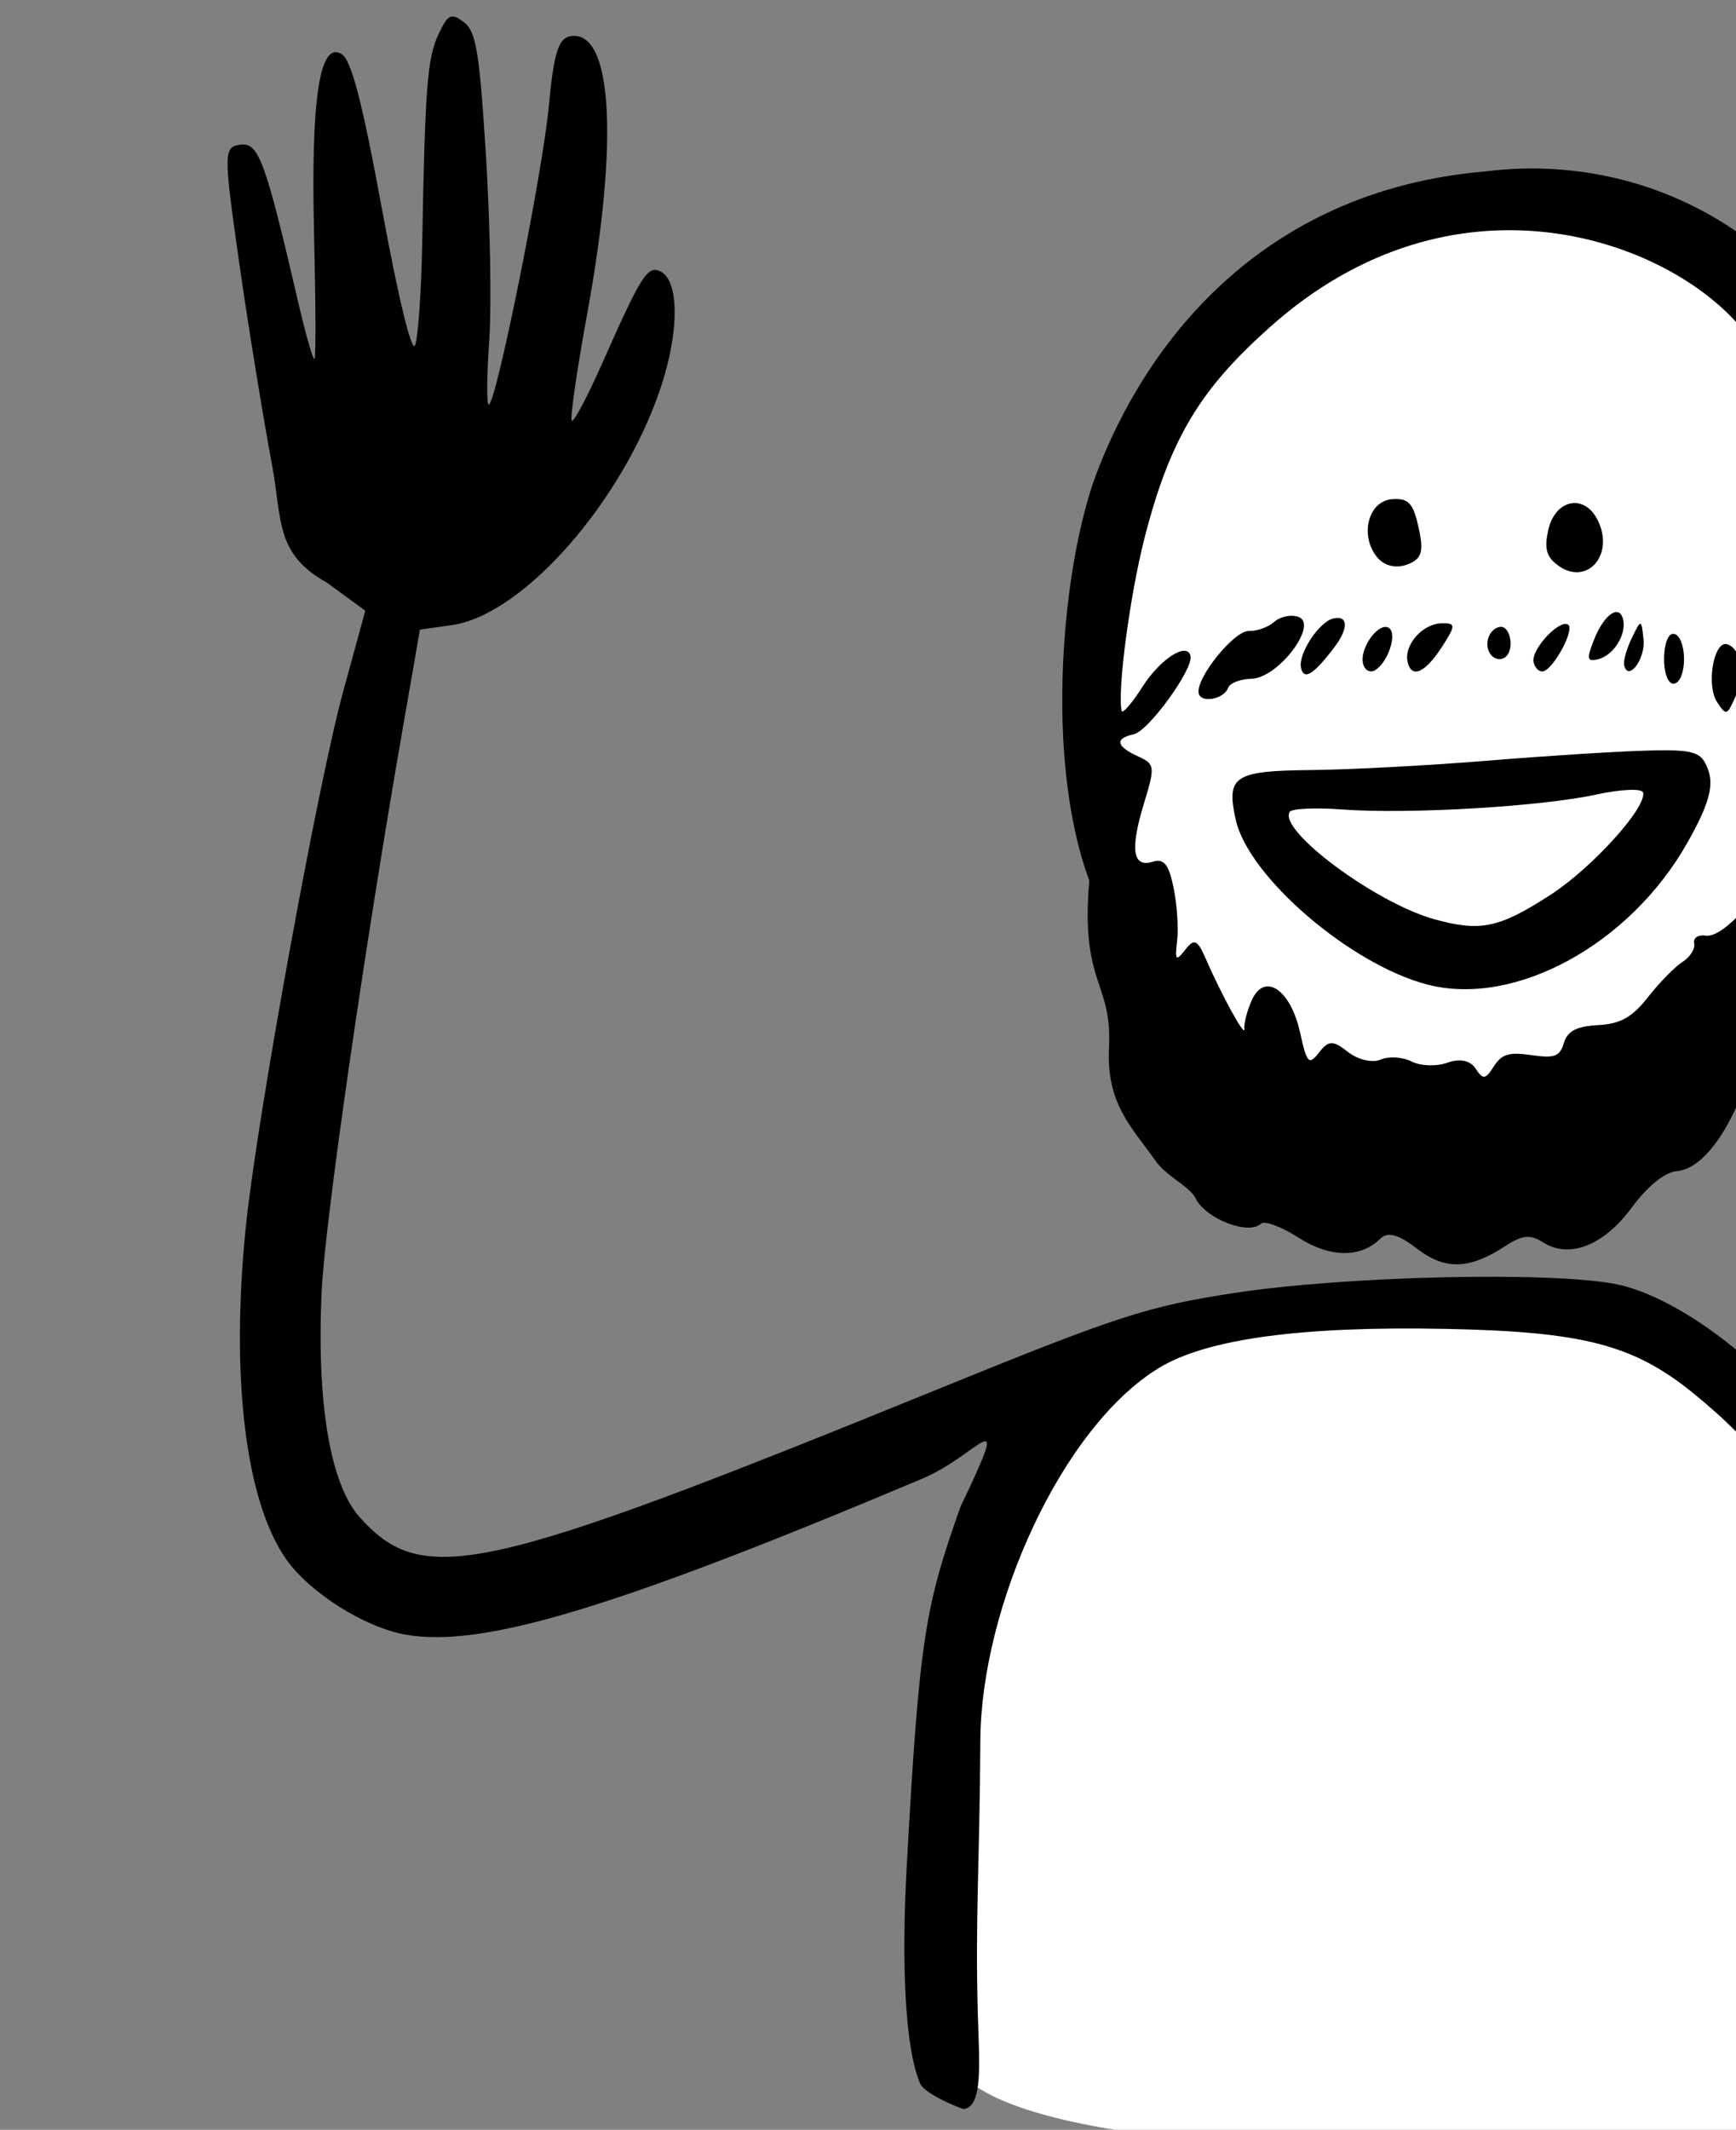 <?xml version="1.0" ?><!-- Created with Inkscape (http://www.inkscape.org/) --><svg height="145.928mm" id="svg62315" inkscape:version="1.1.1 (26b7af14f2, 2022-01-19)" sodipodi:docname="hello_4.svg" version="1.1" viewBox="0 0 118.999 145.928" width="118.999mm" xmlns="http://www.w3.org/2000/svg" xmlns:inkscape="http://www.inkscape.org/namespaces/inkscape" xmlns:sodipodi="http://sodipodi.sourceforge.net/DTD/sodipodi-0.dtd" xmlns:svg="http://www.w3.org/2000/svg">
  <rect x="0" y="0" width="118.999" height="145.928" fill="#808080" stroke="none"/>
  <sodipodi:namedview bordercolor="#666666" borderopacity="1.0" id="namedview62317" inkscape:current-layer="layer1" inkscape:cx="480.07622" inkscape:cy="509.73947" inkscape:document-units="mm" inkscape:pagecheckerboard="0" inkscape:pageopacity="0.0" inkscape:pageshadow="2" inkscape:window-height="1016" inkscape:window-maximized="1" inkscape:window-width="1866" inkscape:window-x="54" inkscape:window-y="27" inkscape:zoom="0.64052329" pagecolor="#ffffff" showgrid="false"/>
  <defs id="defs62312"/>
  <g id="layer1" inkscape:groupmode="layer" inkscape:label="Capa 1" transform="translate(21.91,-13.782)">
    <g id="g80869" transform="matrix(0.265,0,0,0.265,-9927.962,-702.458)">
      <path d="m 37761.741,2753.099 c -46.904,-0.453 -78.566,56.139 -92.362,100.246 -17.397,52.702 -1.998,163.497 80.14,145.615 82.137,-17.881 104.288,-52.53 115.981,-113.959 11.692,-61.429 -13.977,-96.935 -76.149,-125.339 -9.714,-4.439 -18.924,-6.479 -27.61,-6.563 z m -28.061,283.24 c -67.903,0.822 -88.312,37.868 -104.264,81.1 -17.017,46.115 -2.5,74.997 -2.273,114.781 0.418,39.27 251.255,28.893 254.392,6.221 3.138,-22.672 11.92,-15.911 -3.005,-90.173 -14.925,-74.263 -49.377,-107.243 -130.468,-111.606 -5.068,-0.273 -9.856,-0.378 -14.382,-0.323 z" fill="#00B894" id="path11832" sodipodi:nodetypes="scsssssscssss" style="display:inline;fill:#ffffff;fill-opacity:1;stroke:none;stroke-width:1.905;stroke-linecap:round;stroke-linejoin:round;stop-color:#000000"/>
      <path d="m 37497.722,2707.204 c -0.922,0.445 -1.744,1.852 -2.979,4.473 -2.88,6.107 -3.464,13.623 -4.2,53.883 -0.23,12.566 -1.058,24.487 -1.837,26.492 -0.842,2.163 -4.291,-11.969 -8.488,-34.753 -5.195,-28.207 -7.986,-38.958 -10.52,-40.523 -5.68,-3.508 -7.977,11.435 -7.132,46.411 0.42,17.371 0.483,31.962 0.137,32.426 -0.346,0.463 -2.215,-5.986 -4.155,-14.331 -8.635,-37.19 -10.311,-41.751 -15.099,-41.079 -4.272,0.599 -4.287,2.113 -0.339,29.873 2.287,16.083 6.129,39.796 8.541,52.698 2.728,14.606 0.756,23.143 14.274,30.688 l 9.897,7.229 -5.72,20.881 c -6.569,23.978 -22.326,110.521 -25.169,138.237 -4.011,39.126 -0.08,71.3 10.497,86.238 6.075,8.567 20.153,17.456 30.672,19.363 19.819,3.593 54.145,-6.747 133.764,-40.29 14.844,-6.232 23.628,-21.514 9.904,7.278 -9.131,25.71 -10.652,33.994 -13.892,92.868 -1.444,26.223 -0.373,47.45 3.505,56.322 1.026,2.252 8.205,5.547 11.203,6.513 5.062,-0.71 4.043,-11.75 3.69,-24.172 -0.719,-25.428 0.44,-37.548 0.639,-71.182 0.204,-34.745 21.175,-81.113 46.259,-96.3 12.37,-7.489 36.703,-10.803 73.974,-10.071 35.604,0.699 48.604,4.052 64.04,16.518 32.719,26.421 53.322,65.364 53.126,122.498 -0.184,53.503 1.648,55.86 6.467,59.492 7.895,5.951 11.631,-2.122 11.132,-24.046 -0.153,-6.918 -0.201,-14.657 -0.102,-36.754 1.85,-48.38 -17.076,-76.859 -38.751,-109.918 -11.954,-18.233 -35.832,-36.343 -51.948,-39.402 -17.328,-3.289 -69.979,-2.039 -98.543,2.34 -22.446,3.441 -30.043,5.91 -76.801,24.934 -117.828,47.942 -132.983,51.295 -149.372,33.072 -7.67,-8.529 -11.237,-29.779 -9.848,-58.665 0.862,-17.945 10.948,-87.86 21,-145.569 l 4.403,-25.284 8.324,-1.188 c 18.332,-2.62 44.022,-31.806 53.913,-61.251 4.937,-14.698 4.86,-28.05 -0.173,-30.262 -3.228,-1.419 -4.934,1.309 -14.914,23.839 -3.795,8.568 -7.332,15.253 -7.857,14.857 -0.527,-0.396 1.271,-12.902 3.996,-27.79 8.174,-44.66 6.506,-73.173 -4.192,-71.671 -3.26,0.457 -4.449,4.189 -5.746,18.015 -1.673,17.848 -13.933,78.533 -15.612,77.269 -0.511,-0.386 -0.423,-7.928 0.198,-16.761 0.618,-8.832 0.23,-30.291 -0.862,-47.688 -1.694,-26.952 -2.543,-32.048 -5.729,-34.45 -1.638,-1.234 -2.659,-1.753 -3.58,-1.308 z m 267.933,39.897 c -58.585,4.979 -88.226,45.164 -100.713,78.165 -8.74,23.099 -13.676,73.236 -1.843,105.203 -2.337,27 5.972,26.024 5.093,43.145 -0.75,14.63 5.906,20.613 12.12,29.414 2.753,3.899 8.812,6.581 10.262,9.562 2.588,5.323 13.756,9.664 16.936,6.583 0.888,-0.86 5.275,0.779 9.752,3.644 8.099,5.184 16.031,5.271 21.123,0.23 1.884,-1.867 4.684,-1.1 9.501,2.602 7.264,5.582 13.525,5.394 22.811,-0.682 4.38,-2.865 6.459,-3.074 9.739,-0.975 6.799,4.352 15.745,0.856 22.983,-8.986 4.068,-5.528 8.543,-9.145 11.649,-9.412 7.308,-0.628 15.169,-12.185 20.002,-29.404 2.746,-9.786 6.94,-17.899 12.108,-23.433 17.357,-18.585 29.237,-48.851 33.002,-69.771 0.576,-3.199 0.229,-4.649 0.229,-4.649 7.636,-0.286 15.62,-10.002 1.006,-16.547 l -5.008,-21.76 c -13.136,-70.805 -64.276,-98.746 -110.752,-92.928 z m 66.191,40.609 c 10.081,12.195 26.705,38.654 27.55,62.037 0.325,9.028 0.413,10.416 0.413,10.416 -7.584,-0.537 -11.976,12.303 -0.129,14.431 0,0 1.333,1.242 -2.121,16.716 -4.621,20.694 -26.935,54.628 -35.109,53.389 -1.893,-0.286 -3.194,0.618 -2.889,2.007 0.305,1.39 -1.054,3.548 -3.019,4.796 -1.965,1.249 -5.979,5.342 -8.922,9.096 -4.103,5.233 -7.114,6.922 -12.917,7.242 -5.594,0.309 -7.898,1.508 -8.837,4.606 -1.066,3.526 -2.404,4.024 -8.429,3.145 -5.739,-0.837 -7.66,-0.262 -9.682,2.896 -2.207,3.449 -2.797,3.524 -4.729,0.589 -1.385,-2.104 -4.107,-2.669 -7.305,-1.515 -2.803,1.012 -6.976,0.87 -9.271,-0.316 -2.297,-1.185 -5.889,-1.404 -7.989,-0.486 -2.099,0.918 -5.887,0.04 -8.416,-1.957 -3.921,-3.09 -5.035,-3.068 -7.532,0.137 -2.615,3.354 -3.142,2.8 -4.88,-5.119 -2.474,-11.279 -9.259,-15.784 -12.546,-8.33 -1.19,2.696 -2.033,5.982 -1.873,7.302 0.31,2.582 -5.782,-8.459 -9.979,-18.085 -2.181,-5.003 -2.985,-5.356 -5.338,-2.337 -2.408,3.09 -2.681,2.775 -2.079,-2.393 0.38,-3.272 -0.03,-9.45 -0.936,-13.732 -1.269,-6.075 -2.464,-7.531 -5.442,-6.626 -5.145,1.565 -5.831,-3.232 -2.173,-15.196 2.876,-9.405 2.795,-10.079 -1.474,-12.025 -5.797,-2.64 -6.201,-4.669 -1.145,-5.777 3.774,-0.829 15.375,-16.824 14.637,-20.185 -0.828,-3.771 -7.766,0.642 -12.405,7.887 -2.784,4.351 -5.226,7.169 -5.424,6.264 -1.134,-5.169 2.11,-29.69 5.898,-44.567 6.789,-26.67 15.052,-39.055 32.341,-54.536 47.901,-42.892 103.105,-22.814 122.151,0.227 z m -88.969,44.118 c -0.441,-0.02 -0.925,0 -1.455,0.03 -6.218,0.468 -8.491,9.512 -3.797,15.097 1.812,2.156 4.834,2.866 7.678,1.804 3.802,-1.42 4.37,-3.229 2.989,-9.522 -1.223,-5.575 -2.322,-7.282 -5.415,-7.412 z m 46.594,1.092 c -3.227,-0.52 -6.603,2 -7.685,7.042 -0.99,4.612 -0.458,6.684 2.266,8.807 7.553,5.885 15.1,-2.362 10.541,-11.519 -1.301,-2.613 -3.185,-4.018 -5.122,-4.33 z m 9.592,28.169 c -1.655,0.4 -3.865,3.101 -5.495,7.305 -1.856,4.784 -1.716,5.479 0.988,4.886 4.02,-0.882 7.513,-6.274 6.639,-10.254 -0.348,-1.588 -1.14,-2.177 -2.132,-1.937 z m -83.436,0.922 c -1.655,-0.05 -3.519,0.529 -4.674,1.554 -1.539,1.368 -4.492,2.435 -6.563,2.37 -3.847,-0.119 -13.829,12.264 -12.996,16.118 0.584,2.661 6.591,1.515 7.63,-1.448 0.423,-1.2 3.158,-2.246 6.082,-2.326 6.881,-0.187 17.4,-14.128 12.071,-15.998 -0.472,-0.166 -1,-0.252 -1.55,-0.27 z m 11.904,0.549 c -0.358,-0.02 -0.774,0.02 -1.244,0.12 -3.747,0.822 -9.224,9.155 -8.421,12.813 0.726,3.31 3.331,1.677 8.693,-5.448 3.173,-4.218 3.475,-7.328 0.972,-7.485 z m 26.628,1.398 c -4.877,0.126 -9.685,5.588 -8.733,9.925 0.987,4.495 4.582,2.905 8.985,-3.974 3.526,-5.508 3.505,-6.048 -0.252,-5.951 z m 51.487,0.136 c -0.389,-0.06 -1.006,1.162 -2.19,3.608 -1.348,2.779 -2.256,5.943 -2.018,7.032 0.982,4.475 5.538,-1.488 5.022,-6.573 -0.271,-2.668 -0.428,-4.008 -0.814,-4.067 z m -19.177,0.04 c -2.699,-0.328 -9.112,6.845 -8.454,9.845 0.338,1.537 1.455,2.61 2.486,2.383 2.732,-0.599 8.253,-10.909 6.457,-12.058 -0.137,-0.09 -0.31,-0.148 -0.489,-0.17 z m -46.957,0.759 c -2.667,0.256 -6.39,5.911 -5.627,9.389 0.39,1.779 1.801,2.589 3.134,1.794 3.382,-2.017 5.812,-9.495 3.554,-10.94 -0.322,-0.206 -0.68,-0.279 -1.061,-0.243 z m 29.666,0 c -2.995,0.658 -4.188,5.159 -1.97,7.449 1.04,1.072 2.693,1.168 3.674,0.216 2.331,-2.257 0.997,-8.257 -1.704,-7.665 z m 44.727,1.814 c -2.469,0.542 -2.953,10.025 -0.632,12.421 0.956,0.986 2.295,0.248 2.982,-1.641 1.634,-4.496 0.153,-11.328 -2.35,-10.78 z m 13.642,2.599 c -3.127,0.289 -4.804,10.885 -2.036,15.057 2.327,3.508 2.549,3.445 4.669,-1.322 2.581,-5.806 1.624,-12.38 -1.991,-13.648 -0.219,-0.08 -0.432,-0.106 -0.642,-0.09 z m 11.376,6.74 c -0.658,-0.197 -1.404,0.05 -2.2,0.818 -2.263,2.193 -3.071,18.241 -1.024,20.352 2.634,2.719 4.838,-1.04 5.741,-9.791 0.64,-6.226 -0.542,-10.788 -2.517,-11.379 z m 11.921,10.71 c -0.402,-0.07 -0.84,-0.06 -1.314,0.04 -3.564,0.782 -6.402,8.303 -5.199,13.781 1.074,4.892 6.992,3.004 8.618,-2.749 1.688,-5.981 0.708,-10.577 -2.105,-11.076 z m -35.941,10.084 c -1.927,-0.09 -4.355,-0.07 -7.448,0.02 -7.634,0.192 -26.214,1.366 -41.295,2.606 -15.08,1.24 -35.606,2.33 -45.616,2.426 -20.025,0.192 -22.078,1.541 -19.562,12.866 3.274,14.726 29.689,37.431 49.556,42.594 22.597,5.872 52.274,-10.261 67.182,-36.526 5.472,-9.642 6.951,-14.645 5.541,-18.734 -1.286,-3.729 -2.574,-4.98 -8.358,-5.242 z m -12.287,10.191 c 2.195,-0.09 3.617,0.139 3.742,0.705 0.862,3.929 -13.24,19.479 -23.95,26.409 -13.32,8.619 -18.105,9.624 -30.04,6.327 -15.16,-4.189 -40.49,-22.988 -37.425,-27.777 0.544,-0.848 6.68,-1.122 13.636,-0.606 17.128,1.271 51.421,-0.753 65.674,-3.864 3.205,-0.7 6.17,-1.105 8.363,-1.194 z" fill="#00B894" id="path11834" sodipodi:nodetypes="sssssssscsssccssssccsccsssssssscssssssscsssssssssssssscscssssssssssssssccccssssssssssssssssssssssssscssssssssssscsssssssssssssssssscssssscsssssssssssssssssssssssssssssssssssssssssscssssccssssssccssssssss" style="display:inline;fill:#000000;stroke-width:2.272"/>
    </g>
  </g>
</svg>